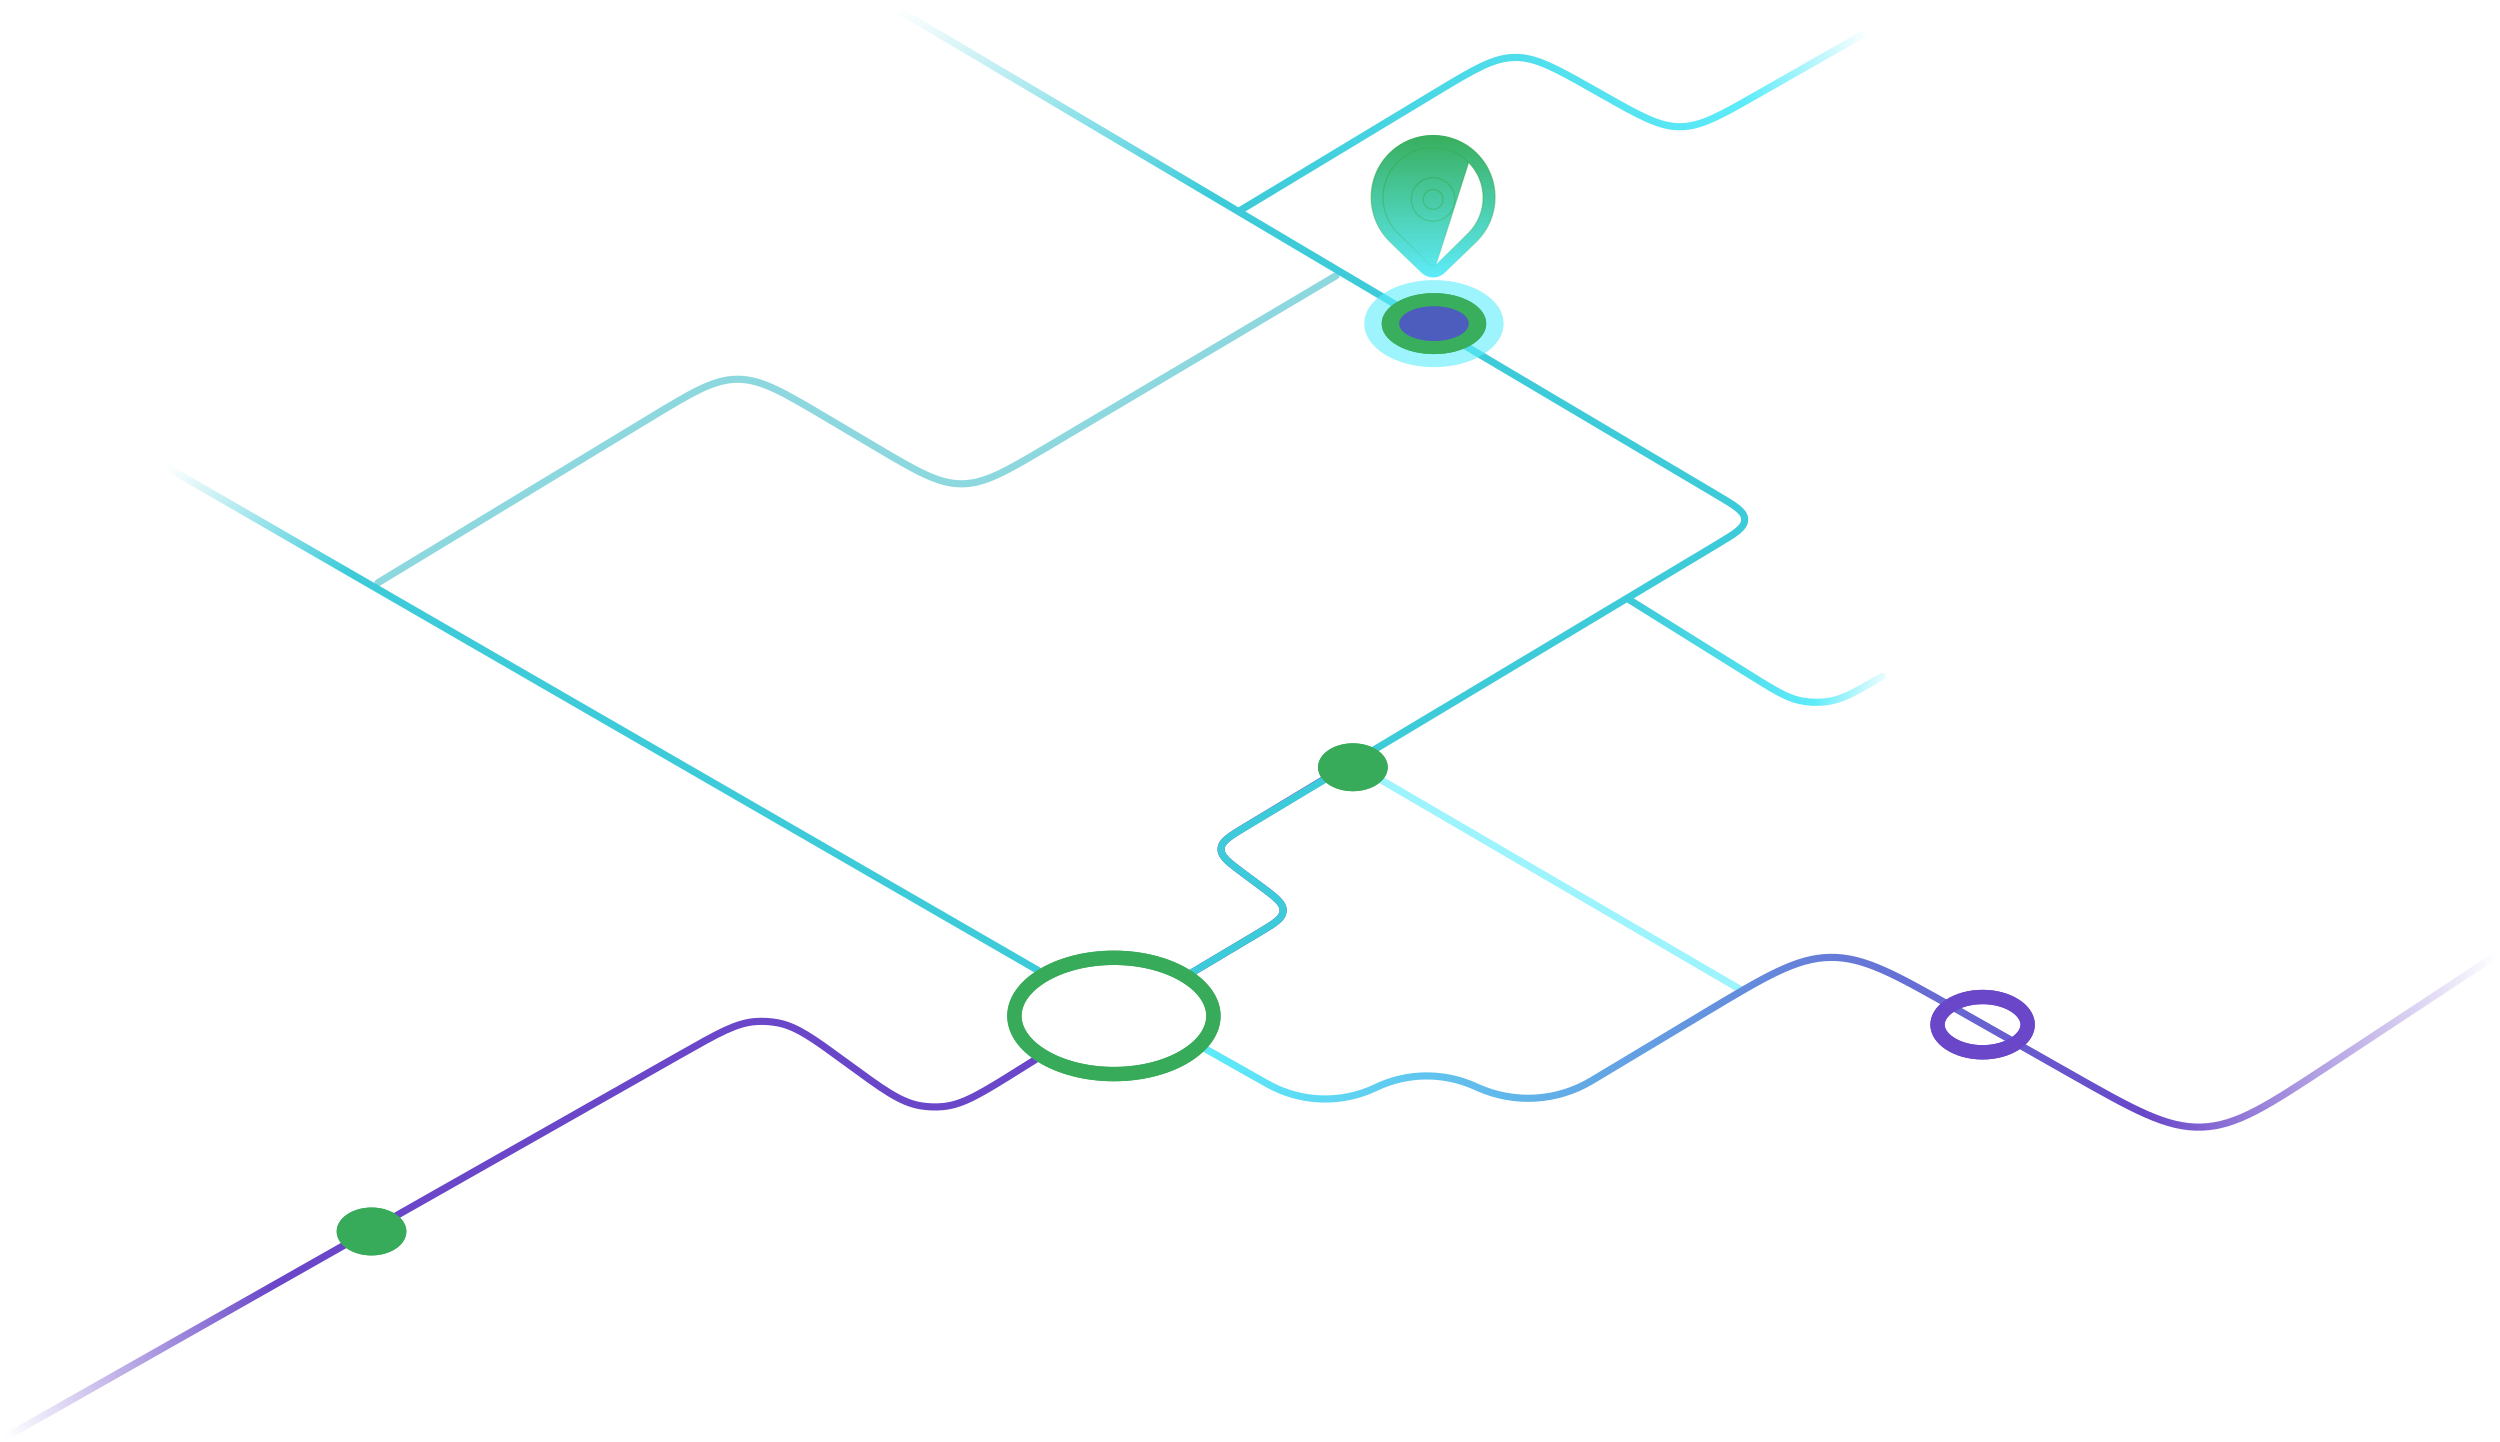 <svg width="697" height="402" viewBox="0 0 697 402" fill="none" xmlns="http://www.w3.org/2000/svg">
<g opacity="0.78">
<path d="M454.414 167.313L487.544 187.971C494.553 192.341 498.057 194.526 501.846 195.33C504.628 195.92 507.498 195.965 510.298 195.463C514.109 194.778 517.681 192.705 524.824 188.557V188.557" stroke="url(#paint0_linear_328_344)" stroke-width="2" stroke-linecap="round"/>
<path opacity="0.6" d="M376.114 212.229L485.371 275.962" stroke="url(#paint1_linear_328_344)" stroke-width="2" stroke-linecap="round"/>
<path d="M345.765 58.663L400.229 25.812C410.967 19.334 416.337 16.096 422.293 16.013C428.249 15.93 433.706 19.017 444.621 25.193L446.631 26.331C457.25 32.339 462.56 35.343 468.37 35.334C474.18 35.325 479.48 32.305 490.081 26.265L520.575 8.891" stroke="url(#paint2_linear_328_344)" stroke-width="2" stroke-linecap="round"/>
<path d="M334.839 291.744L353.356 302.181C362.673 307.432 373.967 307.808 383.613 303.186V303.186C392.328 299.01 402.442 298.892 411.251 302.865L411.924 303.169C422.19 307.799 434.074 307.104 443.731 301.31L475.231 282.41C492.317 272.158 500.86 267.033 510.324 266.917C519.788 266.801 528.453 271.717 545.784 281.548L576.768 299.124C594.916 309.418 603.989 314.565 613.848 314.235C623.707 313.905 632.416 308.164 649.835 296.68L695.992 266.251" stroke="url(#paint3_linear_328_344)" stroke-width="2" stroke-linecap="round"/>
<path d="M288.709 295.385L284.066 298.287C273.743 304.739 268.582 307.965 262.964 308.509C260.832 308.716 258.681 308.636 256.569 308.272C251.007 307.313 246.099 303.713 236.282 296.515V296.515C226.887 289.625 222.19 286.18 216.851 285.167C214.821 284.783 212.751 284.661 210.69 284.807C205.27 285.189 200.202 288.062 190.067 293.808L1 401" stroke="url(#paint4_linear_328_344)" stroke-width="2" stroke-linecap="round"/>
<path opacity="0.6" d="M105.4 162.457L180.958 116.664C192.942 109.402 198.933 105.771 205.572 105.737C212.212 105.703 218.24 109.273 230.296 116.413L243.595 124.289C255.527 131.356 261.493 134.889 268.07 134.887C274.647 134.885 280.611 131.348 292.539 124.275L372.472 76.873" stroke="#0CABBB" stroke-width="2" stroke-linecap="round"/>
<path d="M289.316 270.5L46.523 130.287" stroke="url(#paint5_linear_328_344)" stroke-width="2" stroke-linecap="round"/>
<path d="M332.411 271.106L350.637 260.248C355.297 257.472 357.627 256.084 357.736 253.947C357.845 251.81 355.669 250.192 351.317 246.955L346.831 243.62C342.502 240.401 340.338 238.792 340.44 236.661C340.543 234.531 342.852 233.138 347.471 230.351L372.472 215.264" stroke="#3F13B9" stroke-width="2" stroke-linecap="round"/>
<path d="M332.411 271.106L350.637 260.248C355.297 257.472 357.626 256.084 357.736 253.947C357.845 251.81 355.669 250.192 351.316 246.956L346.863 243.644C342.521 240.416 340.35 238.801 340.457 236.667C340.563 234.533 342.883 233.143 347.524 230.362L478.709 151.755C483.848 148.676 486.417 147.137 486.411 144.864C486.406 142.591 483.829 141.064 478.675 138.01L247.434 1" stroke="url(#paint6_linear_328_344)" stroke-width="2" stroke-linecap="round"/>
<path d="M338.302 283.246C338.302 287.316 335.6 291.322 330.547 294.416C325.527 297.489 318.466 299.455 310.56 299.455C302.655 299.455 295.593 297.489 290.574 294.416C285.521 291.322 282.818 287.316 282.818 283.246C282.818 279.176 285.521 275.169 290.574 272.076C295.593 269.002 302.655 267.036 310.56 267.036C318.466 267.036 325.527 269.002 330.547 272.076C335.6 275.169 338.302 279.176 338.302 283.246Z" stroke="#00942D" stroke-width="4"/>
<g filter="url(#filter0_f_328_344)">
<path d="M338.302 283.246C338.302 287.316 335.6 291.322 330.547 294.416C325.527 297.489 318.466 299.455 310.56 299.455C302.655 299.455 295.593 297.489 290.574 294.416C285.521 291.322 282.818 287.316 282.818 283.246C282.818 279.176 285.521 275.169 290.574 272.076C295.593 269.002 302.655 267.036 310.56 267.036C318.466 267.036 325.527 269.002 330.547 272.076C335.6 275.169 338.302 279.176 338.302 283.246Z" stroke="#00942D" stroke-width="4"/>
</g>
<ellipse cx="377.188" cy="213.911" rx="9.712" ry="6.677" fill="#00942D"/>
<g filter="url(#filter1_f_328_344)">
<ellipse cx="377.188" cy="213.911" rx="9.712" ry="6.677" fill="#00942D"/>
</g>
<ellipse cx="103.58" cy="343.337" rx="9.712" ry="6.677" fill="#00942D"/>
<g filter="url(#filter2_f_328_344)">
<ellipse cx="103.58" cy="343.337" rx="9.712" ry="6.677" fill="#00942D"/>
</g>
<path d="M565.313 285.674C565.313 287.479 564.215 289.358 561.937 290.877C559.672 292.387 556.428 293.385 552.745 293.385C549.062 293.385 545.819 292.387 543.554 290.877C541.275 289.358 540.178 287.479 540.178 285.674C540.178 283.869 541.275 281.99 543.554 280.471C545.819 278.961 549.062 277.962 552.745 277.962C556.428 277.962 559.672 278.961 561.937 280.471C564.215 281.99 565.313 283.869 565.313 285.674Z" stroke="#3F13B9" stroke-width="4"/>
<g filter="url(#filter3_f_328_344)">
<path d="M565.313 285.674C565.313 287.479 564.215 289.358 561.937 290.877C559.672 292.387 556.428 293.385 552.745 293.385C549.062 293.385 545.819 292.387 543.554 290.877C541.275 289.358 540.178 287.479 540.178 285.674C540.178 283.869 541.275 281.99 543.554 280.471C545.819 278.961 549.062 277.962 552.745 277.962C556.428 277.962 559.672 278.961 561.937 280.471C564.215 281.99 565.313 283.869 565.313 285.674Z" stroke="#3F13B9" stroke-width="4"/>
</g>
<ellipse cx="399.787" cy="90.226" rx="19.423" ry="12.14" fill="#30E6F8" fill-opacity="0.6"/>
<ellipse cx="399.786" cy="90.226" rx="14.568" ry="8.498" fill="#019830"/>
<g filter="url(#filter4_f_328_344)">
<ellipse cx="399.786" cy="90.226" rx="14.568" ry="8.498" fill="#019830"/>
</g>
<ellipse cx="399.786" cy="90.226" rx="9.712" ry="4.856" fill="#1B2FAC"/>
<path d="M409.419 45.188C403.967 39.735 395.127 39.735 389.674 45.188C384.222 50.64 384.222 59.48 389.674 64.932C389.674 64.932 389.674 64.933 389.674 64.933L392.591 67.811C392.591 67.811 392.591 67.811 392.591 67.811C394.198 69.383 396.217 71.346 398.649 73.698C399.15 74.182 399.944 74.182 400.445 73.698L409.419 45.188ZM409.419 45.188C414.872 50.64 414.872 59.48 409.419 64.933C408.797 65.555 408.026 66.318 407.106 67.221C407.106 67.221 407.105 67.221 407.105 67.221L400.445 73.698L409.419 45.188ZM411.754 67.269L411.755 67.269C418.497 60.526 418.497 49.594 411.755 42.852C405.013 36.11 394.081 36.11 387.339 42.852C380.596 49.594 380.596 60.526 387.339 67.269L387.466 67.141L387.339 67.269C387.92 67.849 388.641 68.563 389.502 69.408L389.503 69.409L396.353 76.072L396.353 76.072C398.134 77.795 400.96 77.795 402.741 76.073C405.48 73.425 407.708 71.258 409.425 69.573L409.425 69.573L411.754 67.269ZM405.616 55.6C405.616 52.248 402.899 49.531 399.547 49.531C396.195 49.531 393.477 52.248 393.477 55.6C393.477 58.952 396.195 61.67 399.547 61.67C402.899 61.67 405.616 58.952 405.616 55.6ZM396.781 55.6C396.781 54.072 398.019 52.834 399.547 52.834C401.075 52.834 402.313 54.072 402.313 55.6C402.313 57.128 401.075 58.366 399.547 58.366C398.019 58.366 396.781 57.128 396.781 55.6Z" fill="url(#paint7_linear_328_344)" stroke="url(#paint8_linear_328_344)" stroke-width="0.36"/>
</g>
<defs>
<filter id="filter0_f_328_344" x="276.818" y="261.036" width="67.484" height="44.419" filterUnits="userSpaceOnUse" color-interpolation-filters="sRGB">
<feFlood flood-opacity="0" result="BackgroundImageFix"/>
<feBlend mode="normal" in="SourceGraphic" in2="BackgroundImageFix" result="shape"/>
<feGaussianBlur stdDeviation="2" result="effect1_foregroundBlur_328_344"/>
</filter>
<filter id="filter1_f_328_344" x="363.477" y="203.234" width="27.424" height="21.354" filterUnits="userSpaceOnUse" color-interpolation-filters="sRGB">
<feFlood flood-opacity="0" result="BackgroundImageFix"/>
<feBlend mode="normal" in="SourceGraphic" in2="BackgroundImageFix" result="shape"/>
<feGaussianBlur stdDeviation="2" result="effect1_foregroundBlur_328_344"/>
</filter>
<filter id="filter2_f_328_344" x="89.868" y="332.66" width="27.424" height="21.354" filterUnits="userSpaceOnUse" color-interpolation-filters="sRGB">
<feFlood flood-opacity="0" result="BackgroundImageFix"/>
<feBlend mode="normal" in="SourceGraphic" in2="BackgroundImageFix" result="shape"/>
<feGaussianBlur stdDeviation="2" result="effect1_foregroundBlur_328_344"/>
</filter>
<filter id="filter3_f_328_344" x="530.178" y="267.962" width="45.135" height="35.423" filterUnits="userSpaceOnUse" color-interpolation-filters="sRGB">
<feFlood flood-opacity="0" result="BackgroundImageFix"/>
<feBlend mode="normal" in="SourceGraphic" in2="BackgroundImageFix" result="shape"/>
<feGaussianBlur stdDeviation="4" result="effect1_foregroundBlur_328_344"/>
</filter>
<filter id="filter4_f_328_344" x="377.219" y="73.728" width="45.135" height="32.995" filterUnits="userSpaceOnUse" color-interpolation-filters="sRGB">
<feFlood flood-opacity="0" result="BackgroundImageFix"/>
<feBlend mode="normal" in="SourceGraphic" in2="BackgroundImageFix" result="shape"/>
<feGaussianBlur stdDeviation="4" result="effect1_foregroundBlur_328_344"/>
</filter>
<linearGradient id="paint0_linear_328_344" x1="455.628" y1="166.706" x2="528.466" y2="187.95" gradientUnits="userSpaceOnUse">
<stop stop-color="#07BCCE"/>
<stop offset="0.74" stop-color="#30E6F8"/>
<stop offset="1" stop-color="#30E6F8" stop-opacity="0"/>
</linearGradient>
<linearGradient id="paint1_linear_328_344" x1="377.998" y1="211.027" x2="494.554" y2="237.654" gradientUnits="userSpaceOnUse">
<stop stop-color="#30E6F8"/>
<stop offset="1" stop-color="#30E6F8"/>
</linearGradient>
<linearGradient id="paint2_linear_328_344" x1="521.182" y1="8.891" x2="349.407" y2="58.056" gradientUnits="userSpaceOnUse">
<stop stop-color="#30E6F8" stop-opacity="0"/>
<stop offset="0.214" stop-color="#30E6F8"/>
<stop offset="1" stop-color="#07BCCE"/>
</linearGradient>
<linearGradient id="paint3_linear_328_344" x1="335.446" y1="290.53" x2="695.992" y2="261.395" gradientUnits="userSpaceOnUse">
<stop stop-color="#30E6F8"/>
<stop offset="0.719" stop-color="#3F13B9"/>
<stop offset="1" stop-color="#3F13B9" stop-opacity="0"/>
</linearGradient>
<linearGradient id="paint4_linear_328_344" x1="289.316" y1="295.385" x2="1.607" y2="401" gradientUnits="userSpaceOnUse">
<stop stop-color="#3F13B9"/>
<stop offset="0.724" stop-color="#3F13B9"/>
<stop offset="1" stop-color="#3F13B9" stop-opacity="0"/>
</linearGradient>
<linearGradient id="paint5_linear_328_344" x1="46.523" y1="130.287" x2="289.316" y2="271.107" gradientUnits="userSpaceOnUse">
<stop stop-color="#07BCCE" stop-opacity="0"/>
<stop offset="0.208" stop-color="#07BCCE"/>
<stop offset="1" stop-color="#07BCCE"/>
</linearGradient>
<linearGradient id="paint6_linear_328_344" x1="252.289" y1="1.607" x2="368.83" y2="271.106" gradientUnits="userSpaceOnUse">
<stop stop-color="#07BDCF" stop-opacity="0"/>
<stop offset="0.28" stop-color="#07BDCF"/>
<stop offset="1" stop-color="#07BDCF"/>
</linearGradient>
<linearGradient id="paint7_linear_328_344" x1="399.547" y1="37.975" x2="399.547" y2="77.184" gradientUnits="userSpaceOnUse">
<stop stop-color="#019830"/>
<stop offset="1" stop-color="#30E6F8"/>
</linearGradient>
<linearGradient id="paint8_linear_328_344" x1="399.547" y1="37.975" x2="399.547" y2="77.184" gradientUnits="userSpaceOnUse">
<stop stop-color="#019830"/>
<stop offset="1" stop-color="#019830" stop-opacity="0"/>
</linearGradient>
</defs>
</svg>
